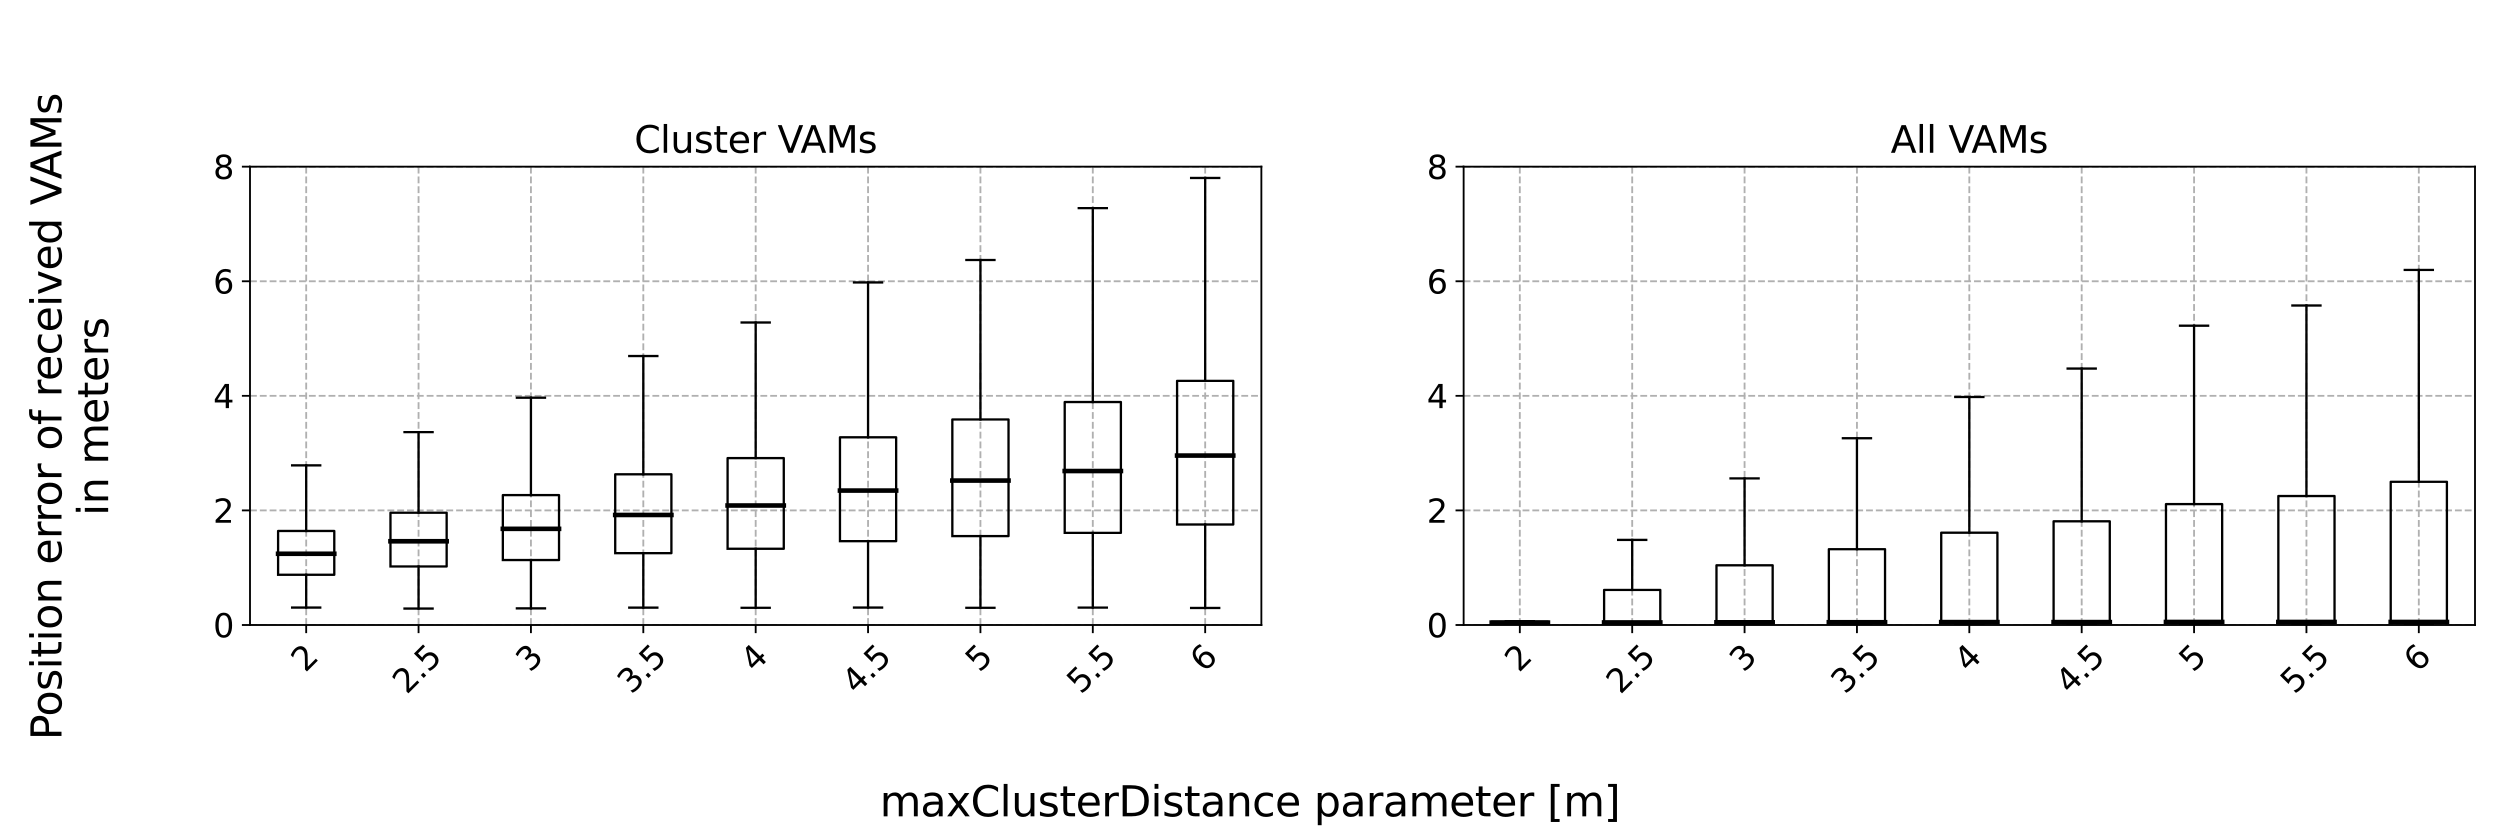 <?xml version="1.0" encoding="utf-8" standalone="no"?>
<!DOCTYPE svg PUBLIC "-//W3C//DTD SVG 1.1//EN"
  "http://www.w3.org/Graphics/SVG/1.1/DTD/svg11.dtd">
<svg xmlns:xlink="http://www.w3.org/1999/xlink" width="1080pt" height="360pt" viewBox="0 0 1080 360" xmlns="http://www.w3.org/2000/svg" version="1.1">
 <defs>
  <style type="text/css">*{stroke-linejoin: round; stroke-linecap: butt}</style>
 </defs>
 <g id="figure_1">
  <g id="patch_1">
   <path d="M 0 360 
L 1080 360 
L 1080 0 
L 0 0 
z
" style="fill: #ffffff"/>
  </g>
  <g id="axes_1">
   <g id="patch_2">
    <path d="M 108 270 
L 544.909 270 
L 544.909 72 
L 108 72 
z
" style="fill: #ffffff"/>
   </g>
   <g id="matplotlib.axis_1">
    <g id="xtick_1">
     <g id="line2d_1">
      <path d="M 132.273 270 
L 132.273 72 
" clip-path="url(#pda956890fa)" style="fill: none; stroke-dasharray: 2.96,1.28; stroke-dashoffset: 0; stroke: #b0b0b0; stroke-width: 0.8"/>
     </g>
     <g id="line2d_2">
      <defs>
       <path id="m534c9f002a" d="M 0 0 
L 0 3.5 
" style="stroke: #000000; stroke-width: 0.8"/>
      </defs>
      <g>
       <use xlink:href="#m534c9f002a" x="132.273" y="270" style="stroke: #000000; stroke-width: 0.8"/>
      </g>
     </g>
     <g id="text_1">
      <!-- 2 -->
      <g transform="translate(131.855 290.821) rotate(-45) scale(0.14 -0.14)">
       <defs>
        <path id="DejaVuSans-32" d="M 1228 531 
L 3431 531 
L 3431 0 
L 469 0 
L 469 531 
Q 828 903 1448 1529 
Q 2069 2156 2228 2338 
Q 2531 2678 2651 2914 
Q 2772 3150 2772 3378 
Q 2772 3750 2511 3984 
Q 2250 4219 1831 4219 
Q 1534 4219 1204 4116 
Q 875 4013 500 3803 
L 500 4441 
Q 881 4594 1212 4672 
Q 1544 4750 1819 4750 
Q 2544 4750 2975 4387 
Q 3406 4025 3406 3419 
Q 3406 3131 3298 2873 
Q 3191 2616 2906 2266 
Q 2828 2175 2409 1742 
Q 1991 1309 1228 531 
z
" transform="scale(0.016)"/>
       </defs>
       <use xlink:href="#DejaVuSans-32"/>
      </g>
     </g>
    </g>
    <g id="xtick_2">
     <g id="line2d_3">
      <path d="M 180.818 270 
L 180.818 72 
" clip-path="url(#pda956890fa)" style="fill: none; stroke-dasharray: 2.96,1.28; stroke-dashoffset: 0; stroke: #b0b0b0; stroke-width: 0.8"/>
     </g>
     <g id="line2d_4">
      <g>
       <use xlink:href="#m534c9f002a" x="180.818" y="270" style="stroke: #000000; stroke-width: 0.8"/>
      </g>
     </g>
     <g id="text_2">
      <!-- 2.5 -->
      <g transform="translate(175.678 300.265) rotate(-45) scale(0.14 -0.14)">
       <defs>
        <path id="DejaVuSans-2e" d="M 684 794 
L 1344 794 
L 1344 0 
L 684 0 
L 684 794 
z
" transform="scale(0.016)"/>
        <path id="DejaVuSans-35" d="M 691 4666 
L 3169 4666 
L 3169 4134 
L 1269 4134 
L 1269 2991 
Q 1406 3038 1543 3061 
Q 1681 3084 1819 3084 
Q 2600 3084 3056 2656 
Q 3513 2228 3513 1497 
Q 3513 744 3044 326 
Q 2575 -91 1722 -91 
Q 1428 -91 1123 -41 
Q 819 9 494 109 
L 494 744 
Q 775 591 1075 516 
Q 1375 441 1709 441 
Q 2250 441 2565 725 
Q 2881 1009 2881 1497 
Q 2881 1984 2565 2268 
Q 2250 2553 1709 2553 
Q 1456 2553 1204 2497 
Q 953 2441 691 2322 
L 691 4666 
z
" transform="scale(0.016)"/>
       </defs>
       <use xlink:href="#DejaVuSans-32"/>
       <use xlink:href="#DejaVuSans-2e" x="63.623"/>
       <use xlink:href="#DejaVuSans-35" x="95.41"/>
      </g>
     </g>
    </g>
    <g id="xtick_3">
     <g id="line2d_5">
      <path d="M 229.364 270 
L 229.364 72 
" clip-path="url(#pda956890fa)" style="fill: none; stroke-dasharray: 2.96,1.28; stroke-dashoffset: 0; stroke: #b0b0b0; stroke-width: 0.8"/>
     </g>
     <g id="line2d_6">
      <g>
       <use xlink:href="#m534c9f002a" x="229.364" y="270" style="stroke: #000000; stroke-width: 0.8"/>
      </g>
     </g>
     <g id="text_3">
      <!-- 3 -->
      <g transform="translate(228.946 290.821) rotate(-45) scale(0.14 -0.14)">
       <defs>
        <path id="DejaVuSans-33" d="M 2597 2516 
Q 3050 2419 3304 2112 
Q 3559 1806 3559 1356 
Q 3559 666 3084 287 
Q 2609 -91 1734 -91 
Q 1441 -91 1130 -33 
Q 819 25 488 141 
L 488 750 
Q 750 597 1062 519 
Q 1375 441 1716 441 
Q 2309 441 2620 675 
Q 2931 909 2931 1356 
Q 2931 1769 2642 2001 
Q 2353 2234 1838 2234 
L 1294 2234 
L 1294 2753 
L 1863 2753 
Q 2328 2753 2575 2939 
Q 2822 3125 2822 3475 
Q 2822 3834 2567 4026 
Q 2313 4219 1838 4219 
Q 1578 4219 1281 4162 
Q 984 4106 628 3988 
L 628 4550 
Q 988 4650 1302 4700 
Q 1616 4750 1894 4750 
Q 2613 4750 3031 4423 
Q 3450 4097 3450 3541 
Q 3450 3153 3228 2886 
Q 3006 2619 2597 2516 
z
" transform="scale(0.016)"/>
       </defs>
       <use xlink:href="#DejaVuSans-33"/>
      </g>
     </g>
    </g>
    <g id="xtick_4">
     <g id="line2d_7">
      <path d="M 277.909 270 
L 277.909 72 
" clip-path="url(#pda956890fa)" style="fill: none; stroke-dasharray: 2.96,1.28; stroke-dashoffset: 0; stroke: #b0b0b0; stroke-width: 0.8"/>
     </g>
     <g id="line2d_8">
      <g>
       <use xlink:href="#m534c9f002a" x="277.909" y="270" style="stroke: #000000; stroke-width: 0.8"/>
      </g>
     </g>
     <g id="text_4">
      <!-- 3.5 -->
      <g transform="translate(272.769 300.265) rotate(-45) scale(0.14 -0.14)">
       <use xlink:href="#DejaVuSans-33"/>
       <use xlink:href="#DejaVuSans-2e" x="63.623"/>
       <use xlink:href="#DejaVuSans-35" x="95.41"/>
      </g>
     </g>
    </g>
    <g id="xtick_5">
     <g id="line2d_9">
      <path d="M 326.455 270 
L 326.455 72 
" clip-path="url(#pda956890fa)" style="fill: none; stroke-dasharray: 2.96,1.28; stroke-dashoffset: 0; stroke: #b0b0b0; stroke-width: 0.8"/>
     </g>
     <g id="line2d_10">
      <g>
       <use xlink:href="#m534c9f002a" x="326.455" y="270" style="stroke: #000000; stroke-width: 0.8"/>
      </g>
     </g>
     <g id="text_5">
      <!-- 4 -->
      <g transform="translate(326.037 290.821) rotate(-45) scale(0.14 -0.14)">
       <defs>
        <path id="DejaVuSans-34" d="M 2419 4116 
L 825 1625 
L 2419 1625 
L 2419 4116 
z
M 2253 4666 
L 3047 4666 
L 3047 1625 
L 3713 1625 
L 3713 1100 
L 3047 1100 
L 3047 0 
L 2419 0 
L 2419 1100 
L 313 1100 
L 313 1709 
L 2253 4666 
z
" transform="scale(0.016)"/>
       </defs>
       <use xlink:href="#DejaVuSans-34"/>
      </g>
     </g>
    </g>
    <g id="xtick_6">
     <g id="line2d_11">
      <path d="M 375 270 
L 375 72 
" clip-path="url(#pda956890fa)" style="fill: none; stroke-dasharray: 2.96,1.28; stroke-dashoffset: 0; stroke: #b0b0b0; stroke-width: 0.8"/>
     </g>
     <g id="line2d_12">
      <g>
       <use xlink:href="#m534c9f002a" x="375" y="270" style="stroke: #000000; stroke-width: 0.8"/>
      </g>
     </g>
     <g id="text_6">
      <!-- 4.5 -->
      <g transform="translate(369.86 300.265) rotate(-45) scale(0.14 -0.14)">
       <use xlink:href="#DejaVuSans-34"/>
       <use xlink:href="#DejaVuSans-2e" x="63.623"/>
       <use xlink:href="#DejaVuSans-35" x="95.41"/>
      </g>
     </g>
    </g>
    <g id="xtick_7">
     <g id="line2d_13">
      <path d="M 423.545 270 
L 423.545 72 
" clip-path="url(#pda956890fa)" style="fill: none; stroke-dasharray: 2.96,1.28; stroke-dashoffset: 0; stroke: #b0b0b0; stroke-width: 0.8"/>
     </g>
     <g id="line2d_14">
      <g>
       <use xlink:href="#m534c9f002a" x="423.545" y="270" style="stroke: #000000; stroke-width: 0.8"/>
      </g>
     </g>
     <g id="text_7">
      <!-- 5 -->
      <g transform="translate(423.128 290.821) rotate(-45) scale(0.14 -0.14)">
       <use xlink:href="#DejaVuSans-35"/>
      </g>
     </g>
    </g>
    <g id="xtick_8">
     <g id="line2d_15">
      <path d="M 472.091 270 
L 472.091 72 
" clip-path="url(#pda956890fa)" style="fill: none; stroke-dasharray: 2.96,1.28; stroke-dashoffset: 0; stroke: #b0b0b0; stroke-width: 0.8"/>
     </g>
     <g id="line2d_16">
      <g>
       <use xlink:href="#m534c9f002a" x="472.091" y="270" style="stroke: #000000; stroke-width: 0.8"/>
      </g>
     </g>
     <g id="text_8">
      <!-- 5.5 -->
      <g transform="translate(466.951 300.265) rotate(-45) scale(0.14 -0.14)">
       <use xlink:href="#DejaVuSans-35"/>
       <use xlink:href="#DejaVuSans-2e" x="63.623"/>
       <use xlink:href="#DejaVuSans-35" x="95.41"/>
      </g>
     </g>
    </g>
    <g id="xtick_9">
     <g id="line2d_17">
      <path d="M 520.636 270 
L 520.636 72 
" clip-path="url(#pda956890fa)" style="fill: none; stroke-dasharray: 2.96,1.28; stroke-dashoffset: 0; stroke: #b0b0b0; stroke-width: 0.8"/>
     </g>
     <g id="line2d_18">
      <g>
       <use xlink:href="#m534c9f002a" x="520.636" y="270" style="stroke: #000000; stroke-width: 0.8"/>
      </g>
     </g>
     <g id="text_9">
      <!-- 6 -->
      <g transform="translate(520.219 290.821) rotate(-45) scale(0.14 -0.14)">
       <defs>
        <path id="DejaVuSans-36" d="M 2113 2584 
Q 1688 2584 1439 2293 
Q 1191 2003 1191 1497 
Q 1191 994 1439 701 
Q 1688 409 2113 409 
Q 2538 409 2786 701 
Q 3034 994 3034 1497 
Q 3034 2003 2786 2293 
Q 2538 2584 2113 2584 
z
M 3366 4563 
L 3366 3988 
Q 3128 4100 2886 4159 
Q 2644 4219 2406 4219 
Q 1781 4219 1451 3797 
Q 1122 3375 1075 2522 
Q 1259 2794 1537 2939 
Q 1816 3084 2150 3084 
Q 2853 3084 3261 2657 
Q 3669 2231 3669 1497 
Q 3669 778 3244 343 
Q 2819 -91 2113 -91 
Q 1303 -91 875 529 
Q 447 1150 447 2328 
Q 447 3434 972 4092 
Q 1497 4750 2381 4750 
Q 2619 4750 2861 4703 
Q 3103 4656 3366 4563 
z
" transform="scale(0.016)"/>
       </defs>
       <use xlink:href="#DejaVuSans-36"/>
      </g>
     </g>
    </g>
   </g>
   <g id="matplotlib.axis_2">
    <g id="ytick_1">
     <g id="line2d_19">
      <path d="M 108 270 
L 544.909 270 
" clip-path="url(#pda956890fa)" style="fill: none; stroke-dasharray: 2.96,1.28; stroke-dashoffset: 0; stroke: #b0b0b0; stroke-width: 0.8"/>
     </g>
     <g id="line2d_20">
      <defs>
       <path id="m65b6eadba6" d="M 0 0 
L -3.5 0 
" style="stroke: #000000; stroke-width: 0.8"/>
      </defs>
      <g>
       <use xlink:href="#m65b6eadba6" x="108" y="270" style="stroke: #000000; stroke-width: 0.8"/>
      </g>
     </g>
     <g id="text_10">
      <!-- 0 -->
      <g transform="translate(92.093 275.319) scale(0.14 -0.14)">
       <defs>
        <path id="DejaVuSans-30" d="M 2034 4250 
Q 1547 4250 1301 3770 
Q 1056 3291 1056 2328 
Q 1056 1369 1301 889 
Q 1547 409 2034 409 
Q 2525 409 2770 889 
Q 3016 1369 3016 2328 
Q 3016 3291 2770 3770 
Q 2525 4250 2034 4250 
z
M 2034 4750 
Q 2819 4750 3233 4129 
Q 3647 3509 3647 2328 
Q 3647 1150 3233 529 
Q 2819 -91 2034 -91 
Q 1250 -91 836 529 
Q 422 1150 422 2328 
Q 422 3509 836 4129 
Q 1250 4750 2034 4750 
z
" transform="scale(0.016)"/>
       </defs>
       <use xlink:href="#DejaVuSans-30"/>
      </g>
     </g>
    </g>
    <g id="ytick_2">
     <g id="line2d_21">
      <path d="M 108 220.5 
L 544.909 220.5 
" clip-path="url(#pda956890fa)" style="fill: none; stroke-dasharray: 2.96,1.28; stroke-dashoffset: 0; stroke: #b0b0b0; stroke-width: 0.8"/>
     </g>
     <g id="line2d_22">
      <g>
       <use xlink:href="#m65b6eadba6" x="108" y="220.5" style="stroke: #000000; stroke-width: 0.8"/>
      </g>
     </g>
     <g id="text_11">
      <!-- 2 -->
      <g transform="translate(92.093 225.819) scale(0.14 -0.14)">
       <use xlink:href="#DejaVuSans-32"/>
      </g>
     </g>
    </g>
    <g id="ytick_3">
     <g id="line2d_23">
      <path d="M 108 171 
L 544.909 171 
" clip-path="url(#pda956890fa)" style="fill: none; stroke-dasharray: 2.96,1.28; stroke-dashoffset: 0; stroke: #b0b0b0; stroke-width: 0.8"/>
     </g>
     <g id="line2d_24">
      <g>
       <use xlink:href="#m65b6eadba6" x="108" y="171" style="stroke: #000000; stroke-width: 0.8"/>
      </g>
     </g>
     <g id="text_12">
      <!-- 4 -->
      <g transform="translate(92.093 176.319) scale(0.14 -0.14)">
       <use xlink:href="#DejaVuSans-34"/>
      </g>
     </g>
    </g>
    <g id="ytick_4">
     <g id="line2d_25">
      <path d="M 108 121.5 
L 544.909 121.5 
" clip-path="url(#pda956890fa)" style="fill: none; stroke-dasharray: 2.96,1.28; stroke-dashoffset: 0; stroke: #b0b0b0; stroke-width: 0.8"/>
     </g>
     <g id="line2d_26">
      <g>
       <use xlink:href="#m65b6eadba6" x="108" y="121.5" style="stroke: #000000; stroke-width: 0.8"/>
      </g>
     </g>
     <g id="text_13">
      <!-- 6 -->
      <g transform="translate(92.093 126.819) scale(0.14 -0.14)">
       <use xlink:href="#DejaVuSans-36"/>
      </g>
     </g>
    </g>
    <g id="ytick_5">
     <g id="line2d_27">
      <path d="M 108 72 
L 544.909 72 
" clip-path="url(#pda956890fa)" style="fill: none; stroke-dasharray: 2.96,1.28; stroke-dashoffset: 0; stroke: #b0b0b0; stroke-width: 0.8"/>
     </g>
     <g id="line2d_28">
      <g>
       <use xlink:href="#m65b6eadba6" x="108" y="72" style="stroke: #000000; stroke-width: 0.8"/>
      </g>
     </g>
     <g id="text_14">
      <!-- 8 -->
      <g transform="translate(92.093 77.319) scale(0.14 -0.14)">
       <defs>
        <path id="DejaVuSans-38" d="M 2034 2216 
Q 1584 2216 1326 1975 
Q 1069 1734 1069 1313 
Q 1069 891 1326 650 
Q 1584 409 2034 409 
Q 2484 409 2743 651 
Q 3003 894 3003 1313 
Q 3003 1734 2745 1975 
Q 2488 2216 2034 2216 
z
M 1403 2484 
Q 997 2584 770 2862 
Q 544 3141 544 3541 
Q 544 4100 942 4425 
Q 1341 4750 2034 4750 
Q 2731 4750 3128 4425 
Q 3525 4100 3525 3541 
Q 3525 3141 3298 2862 
Q 3072 2584 2669 2484 
Q 3125 2378 3379 2068 
Q 3634 1759 3634 1313 
Q 3634 634 3220 271 
Q 2806 -91 2034 -91 
Q 1263 -91 848 271 
Q 434 634 434 1313 
Q 434 1759 690 2068 
Q 947 2378 1403 2484 
z
M 1172 3481 
Q 1172 3119 1398 2916 
Q 1625 2713 2034 2713 
Q 2441 2713 2670 2916 
Q 2900 3119 2900 3481 
Q 2900 3844 2670 4047 
Q 2441 4250 2034 4250 
Q 1625 4250 1398 4047 
Q 1172 3844 1172 3481 
z
" transform="scale(0.016)"/>
       </defs>
       <use xlink:href="#DejaVuSans-38"/>
      </g>
     </g>
    </g>
   </g>
   <g id="line2d_29">
    <path d="M 120.136 248.301 
L 144.409 248.301 
L 144.409 229.385 
L 120.136 229.385 
L 120.136 248.301 
" clip-path="url(#pda956890fa)" style="fill: none; stroke: #000000; stroke-linecap: square"/>
   </g>
   <g id="line2d_30">
    <path d="M 132.273 248.301 
L 132.273 262.472 
" clip-path="url(#pda956890fa)" style="fill: none; stroke: #000000; stroke-linecap: square"/>
   </g>
   <g id="line2d_31">
    <path d="M 132.273 229.385 
L 132.273 201.046 
" clip-path="url(#pda956890fa)" style="fill: none; stroke: #000000; stroke-linecap: square"/>
   </g>
   <g id="line2d_32">
    <path d="M 126.205 262.472 
L 138.341 262.472 
" clip-path="url(#pda956890fa)" style="fill: none; stroke: #000000; stroke-linecap: square"/>
   </g>
   <g id="line2d_33">
    <path d="M 126.205 201.046 
L 138.341 201.046 
" clip-path="url(#pda956890fa)" style="fill: none; stroke: #000000; stroke-linecap: square"/>
   </g>
   <g id="line2d_34">
    <path d="M 168.682 244.715 
L 192.955 244.715 
L 192.955 221.5 
L 168.682 221.5 
L 168.682 244.715 
" clip-path="url(#pda956890fa)" style="fill: none; stroke: #000000; stroke-linecap: square"/>
   </g>
   <g id="line2d_35">
    <path d="M 180.818 244.715 
L 180.818 262.902 
" clip-path="url(#pda956890fa)" style="fill: none; stroke: #000000; stroke-linecap: square"/>
   </g>
   <g id="line2d_36">
    <path d="M 180.818 221.5 
L 180.818 186.685 
" clip-path="url(#pda956890fa)" style="fill: none; stroke: #000000; stroke-linecap: square"/>
   </g>
   <g id="line2d_37">
    <path d="M 174.75 262.902 
L 186.886 262.902 
" clip-path="url(#pda956890fa)" style="fill: none; stroke: #000000; stroke-linecap: square"/>
   </g>
   <g id="line2d_38">
    <path d="M 174.75 186.685 
L 186.886 186.685 
" clip-path="url(#pda956890fa)" style="fill: none; stroke: #000000; stroke-linecap: square"/>
   </g>
   <g id="line2d_39">
    <path d="M 217.227 241.943 
L 241.5 241.943 
L 241.5 213.889 
L 217.227 213.889 
L 217.227 241.943 
" clip-path="url(#pda956890fa)" style="fill: none; stroke: #000000; stroke-linecap: square"/>
   </g>
   <g id="line2d_40">
    <path d="M 229.364 241.943 
L 229.364 262.819 
" clip-path="url(#pda956890fa)" style="fill: none; stroke: #000000; stroke-linecap: square"/>
   </g>
   <g id="line2d_41">
    <path d="M 229.364 213.889 
L 229.364 171.811 
" clip-path="url(#pda956890fa)" style="fill: none; stroke: #000000; stroke-linecap: square"/>
   </g>
   <g id="line2d_42">
    <path d="M 223.295 262.819 
L 235.432 262.819 
" clip-path="url(#pda956890fa)" style="fill: none; stroke: #000000; stroke-linecap: square"/>
   </g>
   <g id="line2d_43">
    <path d="M 223.295 171.811 
L 235.432 171.811 
" clip-path="url(#pda956890fa)" style="fill: none; stroke: #000000; stroke-linecap: square"/>
   </g>
   <g id="line2d_44">
    <path d="M 265.773 238.966 
L 290.045 238.966 
L 290.045 204.896 
L 265.773 204.896 
L 265.773 238.966 
" clip-path="url(#pda956890fa)" style="fill: none; stroke: #000000; stroke-linecap: square"/>
   </g>
   <g id="line2d_45">
    <path d="M 277.909 238.966 
L 277.909 262.49 
" clip-path="url(#pda956890fa)" style="fill: none; stroke: #000000; stroke-linecap: square"/>
   </g>
   <g id="line2d_46">
    <path d="M 277.909 204.896 
L 277.909 153.804 
" clip-path="url(#pda956890fa)" style="fill: none; stroke: #000000; stroke-linecap: square"/>
   </g>
   <g id="line2d_47">
    <path d="M 271.841 262.49 
L 283.977 262.49 
" clip-path="url(#pda956890fa)" style="fill: none; stroke: #000000; stroke-linecap: square"/>
   </g>
   <g id="line2d_48">
    <path d="M 271.841 153.804 
L 283.977 153.804 
" clip-path="url(#pda956890fa)" style="fill: none; stroke: #000000; stroke-linecap: square"/>
   </g>
   <g id="line2d_49">
    <path d="M 314.318 237.074 
L 338.591 237.074 
L 338.591 197.902 
L 314.318 197.902 
L 314.318 237.074 
" clip-path="url(#pda956890fa)" style="fill: none; stroke: #000000; stroke-linecap: square"/>
   </g>
   <g id="line2d_50">
    <path d="M 326.455 237.074 
L 326.455 262.57 
" clip-path="url(#pda956890fa)" style="fill: none; stroke: #000000; stroke-linecap: square"/>
   </g>
   <g id="line2d_51">
    <path d="M 326.455 197.902 
L 326.455 139.323 
" clip-path="url(#pda956890fa)" style="fill: none; stroke: #000000; stroke-linecap: square"/>
   </g>
   <g id="line2d_52">
    <path d="M 320.386 262.57 
L 332.523 262.57 
" clip-path="url(#pda956890fa)" style="fill: none; stroke: #000000; stroke-linecap: square"/>
   </g>
   <g id="line2d_53">
    <path d="M 320.386 139.323 
L 332.523 139.323 
" clip-path="url(#pda956890fa)" style="fill: none; stroke: #000000; stroke-linecap: square"/>
   </g>
   <g id="line2d_54">
    <path d="M 362.864 233.784 
L 387.136 233.784 
L 387.136 188.919 
L 362.864 188.919 
L 362.864 233.784 
" clip-path="url(#pda956890fa)" style="fill: none; stroke: #000000; stroke-linecap: square"/>
   </g>
   <g id="line2d_55">
    <path d="M 375 233.784 
L 375 262.472 
" clip-path="url(#pda956890fa)" style="fill: none; stroke: #000000; stroke-linecap: square"/>
   </g>
   <g id="line2d_56">
    <path d="M 375 188.919 
L 375 122.012 
" clip-path="url(#pda956890fa)" style="fill: none; stroke: #000000; stroke-linecap: square"/>
   </g>
   <g id="line2d_57">
    <path d="M 368.932 262.472 
L 381.068 262.472 
" clip-path="url(#pda956890fa)" style="fill: none; stroke: #000000; stroke-linecap: square"/>
   </g>
   <g id="line2d_58">
    <path d="M 368.932 122.012 
L 381.068 122.012 
" clip-path="url(#pda956890fa)" style="fill: none; stroke: #000000; stroke-linecap: square"/>
   </g>
   <g id="line2d_59">
    <path d="M 411.409 231.587 
L 435.682 231.587 
L 435.682 181.211 
L 411.409 181.211 
L 411.409 231.587 
" clip-path="url(#pda956890fa)" style="fill: none; stroke: #000000; stroke-linecap: square"/>
   </g>
   <g id="line2d_60">
    <path d="M 423.545 231.587 
L 423.545 262.57 
" clip-path="url(#pda956890fa)" style="fill: none; stroke: #000000; stroke-linecap: square"/>
   </g>
   <g id="line2d_61">
    <path d="M 423.545 181.211 
L 423.545 112.324 
" clip-path="url(#pda956890fa)" style="fill: none; stroke: #000000; stroke-linecap: square"/>
   </g>
   <g id="line2d_62">
    <path d="M 417.477 262.57 
L 429.614 262.57 
" clip-path="url(#pda956890fa)" style="fill: none; stroke: #000000; stroke-linecap: square"/>
   </g>
   <g id="line2d_63">
    <path d="M 417.477 112.324 
L 429.614 112.324 
" clip-path="url(#pda956890fa)" style="fill: none; stroke: #000000; stroke-linecap: square"/>
   </g>
   <g id="line2d_64">
    <path d="M 459.955 230.197 
L 484.227 230.197 
L 484.227 173.68 
L 459.955 173.68 
L 459.955 230.197 
" clip-path="url(#pda956890fa)" style="fill: none; stroke: #000000; stroke-linecap: square"/>
   </g>
   <g id="line2d_65">
    <path d="M 472.091 230.197 
L 472.091 262.484 
" clip-path="url(#pda956890fa)" style="fill: none; stroke: #000000; stroke-linecap: square"/>
   </g>
   <g id="line2d_66">
    <path d="M 472.091 173.68 
L 472.091 89.91 
" clip-path="url(#pda956890fa)" style="fill: none; stroke: #000000; stroke-linecap: square"/>
   </g>
   <g id="line2d_67">
    <path d="M 466.023 262.484 
L 478.159 262.484 
" clip-path="url(#pda956890fa)" style="fill: none; stroke: #000000; stroke-linecap: square"/>
   </g>
   <g id="line2d_68">
    <path d="M 466.023 89.91 
L 478.159 89.91 
" clip-path="url(#pda956890fa)" style="fill: none; stroke: #000000; stroke-linecap: square"/>
   </g>
   <g id="line2d_69">
    <path d="M 508.5 226.583 
L 532.773 226.583 
L 532.773 164.532 
L 508.5 164.532 
L 508.5 226.583 
" clip-path="url(#pda956890fa)" style="fill: none; stroke: #000000; stroke-linecap: square"/>
   </g>
   <g id="line2d_70">
    <path d="M 520.636 226.583 
L 520.636 262.638 
" clip-path="url(#pda956890fa)" style="fill: none; stroke: #000000; stroke-linecap: square"/>
   </g>
   <g id="line2d_71">
    <path d="M 520.636 164.532 
L 520.636 76.888 
" clip-path="url(#pda956890fa)" style="fill: none; stroke: #000000; stroke-linecap: square"/>
   </g>
   <g id="line2d_72">
    <path d="M 514.568 262.638 
L 526.705 262.638 
" clip-path="url(#pda956890fa)" style="fill: none; stroke: #000000; stroke-linecap: square"/>
   </g>
   <g id="line2d_73">
    <path d="M 514.568 76.888 
L 526.705 76.888 
" clip-path="url(#pda956890fa)" style="fill: none; stroke: #000000; stroke-linecap: square"/>
   </g>
   <g id="line2d_74">
    <path d="M 120.136 239.222 
L 144.409 239.222 
" clip-path="url(#pda956890fa)" style="fill: none; stroke: #000000; stroke-width: 2; stroke-linecap: square"/>
   </g>
   <g id="line2d_75">
    <path d="M 168.682 233.831 
L 192.955 233.831 
" clip-path="url(#pda956890fa)" style="fill: none; stroke: #000000; stroke-width: 2; stroke-linecap: square"/>
   </g>
   <g id="line2d_76">
    <path d="M 217.227 228.453 
L 241.5 228.453 
" clip-path="url(#pda956890fa)" style="fill: none; stroke: #000000; stroke-width: 2; stroke-linecap: square"/>
   </g>
   <g id="line2d_77">
    <path d="M 265.773 222.469 
L 290.045 222.469 
" clip-path="url(#pda956890fa)" style="fill: none; stroke: #000000; stroke-width: 2; stroke-linecap: square"/>
   </g>
   <g id="line2d_78">
    <path d="M 314.318 218.371 
L 338.591 218.371 
" clip-path="url(#pda956890fa)" style="fill: none; stroke: #000000; stroke-width: 2; stroke-linecap: square"/>
   </g>
   <g id="line2d_79">
    <path d="M 362.864 211.923 
L 387.136 211.923 
" clip-path="url(#pda956890fa)" style="fill: none; stroke: #000000; stroke-width: 2; stroke-linecap: square"/>
   </g>
   <g id="line2d_80">
    <path d="M 411.409 207.604 
L 435.682 207.604 
" clip-path="url(#pda956890fa)" style="fill: none; stroke: #000000; stroke-width: 2; stroke-linecap: square"/>
   </g>
   <g id="line2d_81">
    <path d="M 459.955 203.493 
L 484.227 203.493 
" clip-path="url(#pda956890fa)" style="fill: none; stroke: #000000; stroke-width: 2; stroke-linecap: square"/>
   </g>
   <g id="line2d_82">
    <path d="M 508.5 196.804 
L 532.773 196.804 
" clip-path="url(#pda956890fa)" style="fill: none; stroke: #000000; stroke-width: 2; stroke-linecap: square"/>
   </g>
   <g id="patch_3">
    <path d="M 108 270 
L 108 72 
" style="fill: none; stroke: #000000; stroke-width: 0.8; stroke-linejoin: miter; stroke-linecap: square"/>
   </g>
   <g id="patch_4">
    <path d="M 544.909 270 
L 544.909 72 
" style="fill: none; stroke: #000000; stroke-width: 0.8; stroke-linejoin: miter; stroke-linecap: square"/>
   </g>
   <g id="patch_5">
    <path d="M 108 270 
L 544.909 270 
" style="fill: none; stroke: #000000; stroke-width: 0.8; stroke-linejoin: miter; stroke-linecap: square"/>
   </g>
   <g id="patch_6">
    <path d="M 108 72 
L 544.909 72 
" style="fill: none; stroke: #000000; stroke-width: 0.8; stroke-linejoin: miter; stroke-linecap: square"/>
   </g>
   <g id="text_15">
    <!-- Cluster VAMs -->
    <g transform="translate(274.013 66) scale(0.16 -0.16)">
     <defs>
      <path id="DejaVuSans-43" d="M 4122 4306 
L 4122 3641 
Q 3803 3938 3442 4084 
Q 3081 4231 2675 4231 
Q 1875 4231 1450 3742 
Q 1025 3253 1025 2328 
Q 1025 1406 1450 917 
Q 1875 428 2675 428 
Q 3081 428 3442 575 
Q 3803 722 4122 1019 
L 4122 359 
Q 3791 134 3420 21 
Q 3050 -91 2638 -91 
Q 1578 -91 968 557 
Q 359 1206 359 2328 
Q 359 3453 968 4101 
Q 1578 4750 2638 4750 
Q 3056 4750 3426 4639 
Q 3797 4528 4122 4306 
z
" transform="scale(0.016)"/>
      <path id="DejaVuSans-6c" d="M 603 4863 
L 1178 4863 
L 1178 0 
L 603 0 
L 603 4863 
z
" transform="scale(0.016)"/>
      <path id="DejaVuSans-75" d="M 544 1381 
L 544 3500 
L 1119 3500 
L 1119 1403 
Q 1119 906 1312 657 
Q 1506 409 1894 409 
Q 2359 409 2629 706 
Q 2900 1003 2900 1516 
L 2900 3500 
L 3475 3500 
L 3475 0 
L 2900 0 
L 2900 538 
Q 2691 219 2414 64 
Q 2138 -91 1772 -91 
Q 1169 -91 856 284 
Q 544 659 544 1381 
z
M 1991 3584 
L 1991 3584 
z
" transform="scale(0.016)"/>
      <path id="DejaVuSans-73" d="M 2834 3397 
L 2834 2853 
Q 2591 2978 2328 3040 
Q 2066 3103 1784 3103 
Q 1356 3103 1142 2972 
Q 928 2841 928 2578 
Q 928 2378 1081 2264 
Q 1234 2150 1697 2047 
L 1894 2003 
Q 2506 1872 2764 1633 
Q 3022 1394 3022 966 
Q 3022 478 2636 193 
Q 2250 -91 1575 -91 
Q 1294 -91 989 -36 
Q 684 19 347 128 
L 347 722 
Q 666 556 975 473 
Q 1284 391 1588 391 
Q 1994 391 2212 530 
Q 2431 669 2431 922 
Q 2431 1156 2273 1281 
Q 2116 1406 1581 1522 
L 1381 1569 
Q 847 1681 609 1914 
Q 372 2147 372 2553 
Q 372 3047 722 3315 
Q 1072 3584 1716 3584 
Q 2034 3584 2315 3537 
Q 2597 3491 2834 3397 
z
" transform="scale(0.016)"/>
      <path id="DejaVuSans-74" d="M 1172 4494 
L 1172 3500 
L 2356 3500 
L 2356 3053 
L 1172 3053 
L 1172 1153 
Q 1172 725 1289 603 
Q 1406 481 1766 481 
L 2356 481 
L 2356 0 
L 1766 0 
Q 1100 0 847 248 
Q 594 497 594 1153 
L 594 3053 
L 172 3053 
L 172 3500 
L 594 3500 
L 594 4494 
L 1172 4494 
z
" transform="scale(0.016)"/>
      <path id="DejaVuSans-65" d="M 3597 1894 
L 3597 1613 
L 953 1613 
Q 991 1019 1311 708 
Q 1631 397 2203 397 
Q 2534 397 2845 478 
Q 3156 559 3463 722 
L 3463 178 
Q 3153 47 2828 -22 
Q 2503 -91 2169 -91 
Q 1331 -91 842 396 
Q 353 884 353 1716 
Q 353 2575 817 3079 
Q 1281 3584 2069 3584 
Q 2775 3584 3186 3129 
Q 3597 2675 3597 1894 
z
M 3022 2063 
Q 3016 2534 2758 2815 
Q 2500 3097 2075 3097 
Q 1594 3097 1305 2825 
Q 1016 2553 972 2059 
L 3022 2063 
z
" transform="scale(0.016)"/>
      <path id="DejaVuSans-72" d="M 2631 2963 
Q 2534 3019 2420 3045 
Q 2306 3072 2169 3072 
Q 1681 3072 1420 2755 
Q 1159 2438 1159 1844 
L 1159 0 
L 581 0 
L 581 3500 
L 1159 3500 
L 1159 2956 
Q 1341 3275 1631 3429 
Q 1922 3584 2338 3584 
Q 2397 3584 2469 3576 
Q 2541 3569 2628 3553 
L 2631 2963 
z
" transform="scale(0.016)"/>
      <path id="DejaVuSans-20" transform="scale(0.016)"/>
      <path id="DejaVuSans-56" d="M 1831 0 
L 50 4666 
L 709 4666 
L 2188 738 
L 3669 4666 
L 4325 4666 
L 2547 0 
L 1831 0 
z
" transform="scale(0.016)"/>
      <path id="DejaVuSans-41" d="M 2188 4044 
L 1331 1722 
L 3047 1722 
L 2188 4044 
z
M 1831 4666 
L 2547 4666 
L 4325 0 
L 3669 0 
L 3244 1197 
L 1141 1197 
L 716 0 
L 50 0 
L 1831 4666 
z
" transform="scale(0.016)"/>
      <path id="DejaVuSans-4d" d="M 628 4666 
L 1569 4666 
L 2759 1491 
L 3956 4666 
L 4897 4666 
L 4897 0 
L 4281 0 
L 4281 4097 
L 3078 897 
L 2444 897 
L 1241 4097 
L 1241 0 
L 628 0 
L 628 4666 
z
" transform="scale(0.016)"/>
     </defs>
     <use xlink:href="#DejaVuSans-43"/>
     <use xlink:href="#DejaVuSans-6c" x="69.824"/>
     <use xlink:href="#DejaVuSans-75" x="97.607"/>
     <use xlink:href="#DejaVuSans-73" x="160.986"/>
     <use xlink:href="#DejaVuSans-74" x="213.086"/>
     <use xlink:href="#DejaVuSans-65" x="252.295"/>
     <use xlink:href="#DejaVuSans-72" x="313.818"/>
     <use xlink:href="#DejaVuSans-20" x="354.932"/>
     <use xlink:href="#DejaVuSans-56" x="386.719"/>
     <use xlink:href="#DejaVuSans-41" x="448.752"/>
     <use xlink:href="#DejaVuSans-4d" x="517.16"/>
     <use xlink:href="#DejaVuSans-73" x="603.439"/>
    </g>
   </g>
  </g>
  <g id="axes_2">
   <g id="patch_7">
    <path d="M 632.291 270 
L 1069.2 270 
L 1069.2 72 
L 632.291 72 
z
" style="fill: #ffffff"/>
   </g>
   <g id="matplotlib.axis_3">
    <g id="xtick_10">
     <g id="line2d_83">
      <path d="M 656.564 270 
L 656.564 72 
" clip-path="url(#pdd92e02902)" style="fill: none; stroke-dasharray: 2.96,1.28; stroke-dashoffset: 0; stroke: #b0b0b0; stroke-width: 0.8"/>
     </g>
     <g id="line2d_84">
      <g>
       <use xlink:href="#m534c9f002a" x="656.564" y="270" style="stroke: #000000; stroke-width: 0.8"/>
      </g>
     </g>
     <g id="text_16">
      <!-- 2 -->
      <g transform="translate(656.146 290.821) rotate(-45) scale(0.14 -0.14)">
       <use xlink:href="#DejaVuSans-32"/>
      </g>
     </g>
    </g>
    <g id="xtick_11">
     <g id="line2d_85">
      <path d="M 705.109 270 
L 705.109 72 
" clip-path="url(#pdd92e02902)" style="fill: none; stroke-dasharray: 2.96,1.28; stroke-dashoffset: 0; stroke: #b0b0b0; stroke-width: 0.8"/>
     </g>
     <g id="line2d_86">
      <g>
       <use xlink:href="#m534c9f002a" x="705.109" y="270" style="stroke: #000000; stroke-width: 0.8"/>
      </g>
     </g>
     <g id="text_17">
      <!-- 2.5 -->
      <g transform="translate(699.969 300.265) rotate(-45) scale(0.14 -0.14)">
       <use xlink:href="#DejaVuSans-32"/>
       <use xlink:href="#DejaVuSans-2e" x="63.623"/>
       <use xlink:href="#DejaVuSans-35" x="95.41"/>
      </g>
     </g>
    </g>
    <g id="xtick_12">
     <g id="line2d_87">
      <path d="M 753.655 270 
L 753.655 72 
" clip-path="url(#pdd92e02902)" style="fill: none; stroke-dasharray: 2.96,1.28; stroke-dashoffset: 0; stroke: #b0b0b0; stroke-width: 0.8"/>
     </g>
     <g id="line2d_88">
      <g>
       <use xlink:href="#m534c9f002a" x="753.655" y="270" style="stroke: #000000; stroke-width: 0.8"/>
      </g>
     </g>
     <g id="text_18">
      <!-- 3 -->
      <g transform="translate(753.237 290.821) rotate(-45) scale(0.14 -0.14)">
       <use xlink:href="#DejaVuSans-33"/>
      </g>
     </g>
    </g>
    <g id="xtick_13">
     <g id="line2d_89">
      <path d="M 802.2 270 
L 802.2 72 
" clip-path="url(#pdd92e02902)" style="fill: none; stroke-dasharray: 2.96,1.28; stroke-dashoffset: 0; stroke: #b0b0b0; stroke-width: 0.8"/>
     </g>
     <g id="line2d_90">
      <g>
       <use xlink:href="#m534c9f002a" x="802.2" y="270" style="stroke: #000000; stroke-width: 0.8"/>
      </g>
     </g>
     <g id="text_19">
      <!-- 3.5 -->
      <g transform="translate(797.06 300.265) rotate(-45) scale(0.14 -0.14)">
       <use xlink:href="#DejaVuSans-33"/>
       <use xlink:href="#DejaVuSans-2e" x="63.623"/>
       <use xlink:href="#DejaVuSans-35" x="95.41"/>
      </g>
     </g>
    </g>
    <g id="xtick_14">
     <g id="line2d_91">
      <path d="M 850.745 270 
L 850.745 72 
" clip-path="url(#pdd92e02902)" style="fill: none; stroke-dasharray: 2.96,1.28; stroke-dashoffset: 0; stroke: #b0b0b0; stroke-width: 0.8"/>
     </g>
     <g id="line2d_92">
      <g>
       <use xlink:href="#m534c9f002a" x="850.745" y="270" style="stroke: #000000; stroke-width: 0.8"/>
      </g>
     </g>
     <g id="text_20">
      <!-- 4 -->
      <g transform="translate(850.328 290.821) rotate(-45) scale(0.14 -0.14)">
       <use xlink:href="#DejaVuSans-34"/>
      </g>
     </g>
    </g>
    <g id="xtick_15">
     <g id="line2d_93">
      <path d="M 899.291 270 
L 899.291 72 
" clip-path="url(#pdd92e02902)" style="fill: none; stroke-dasharray: 2.96,1.28; stroke-dashoffset: 0; stroke: #b0b0b0; stroke-width: 0.8"/>
     </g>
     <g id="line2d_94">
      <g>
       <use xlink:href="#m534c9f002a" x="899.291" y="270" style="stroke: #000000; stroke-width: 0.8"/>
      </g>
     </g>
     <g id="text_21">
      <!-- 4.5 -->
      <g transform="translate(894.151 300.265) rotate(-45) scale(0.14 -0.14)">
       <use xlink:href="#DejaVuSans-34"/>
       <use xlink:href="#DejaVuSans-2e" x="63.623"/>
       <use xlink:href="#DejaVuSans-35" x="95.41"/>
      </g>
     </g>
    </g>
    <g id="xtick_16">
     <g id="line2d_95">
      <path d="M 947.836 270 
L 947.836 72 
" clip-path="url(#pdd92e02902)" style="fill: none; stroke-dasharray: 2.96,1.28; stroke-dashoffset: 0; stroke: #b0b0b0; stroke-width: 0.8"/>
     </g>
     <g id="line2d_96">
      <g>
       <use xlink:href="#m534c9f002a" x="947.836" y="270" style="stroke: #000000; stroke-width: 0.8"/>
      </g>
     </g>
     <g id="text_22">
      <!-- 5 -->
      <g transform="translate(947.419 290.821) rotate(-45) scale(0.14 -0.14)">
       <use xlink:href="#DejaVuSans-35"/>
      </g>
     </g>
    </g>
    <g id="xtick_17">
     <g id="line2d_97">
      <path d="M 996.382 270 
L 996.382 72 
" clip-path="url(#pdd92e02902)" style="fill: none; stroke-dasharray: 2.96,1.28; stroke-dashoffset: 0; stroke: #b0b0b0; stroke-width: 0.8"/>
     </g>
     <g id="line2d_98">
      <g>
       <use xlink:href="#m534c9f002a" x="996.382" y="270" style="stroke: #000000; stroke-width: 0.8"/>
      </g>
     </g>
     <g id="text_23">
      <!-- 5.5 -->
      <g transform="translate(991.242 300.265) rotate(-45) scale(0.14 -0.14)">
       <use xlink:href="#DejaVuSans-35"/>
       <use xlink:href="#DejaVuSans-2e" x="63.623"/>
       <use xlink:href="#DejaVuSans-35" x="95.41"/>
      </g>
     </g>
    </g>
    <g id="xtick_18">
     <g id="line2d_99">
      <path d="M 1044.927 270 
L 1044.927 72 
" clip-path="url(#pdd92e02902)" style="fill: none; stroke-dasharray: 2.96,1.28; stroke-dashoffset: 0; stroke: #b0b0b0; stroke-width: 0.8"/>
     </g>
     <g id="line2d_100">
      <g>
       <use xlink:href="#m534c9f002a" x="1044.927" y="270" style="stroke: #000000; stroke-width: 0.8"/>
      </g>
     </g>
     <g id="text_24">
      <!-- 6 -->
      <g transform="translate(1044.51 290.821) rotate(-45) scale(0.14 -0.14)">
       <use xlink:href="#DejaVuSans-36"/>
      </g>
     </g>
    </g>
   </g>
   <g id="matplotlib.axis_4">
    <g id="ytick_6">
     <g id="line2d_101">
      <path d="M 632.291 270 
L 1069.2 270 
" clip-path="url(#pdd92e02902)" style="fill: none; stroke-dasharray: 2.96,1.28; stroke-dashoffset: 0; stroke: #b0b0b0; stroke-width: 0.8"/>
     </g>
     <g id="line2d_102">
      <g>
       <use xlink:href="#m65b6eadba6" x="632.291" y="270" style="stroke: #000000; stroke-width: 0.8"/>
      </g>
     </g>
     <g id="text_25">
      <!-- 0 -->
      <g transform="translate(616.383 275.319) scale(0.14 -0.14)">
       <use xlink:href="#DejaVuSans-30"/>
      </g>
     </g>
    </g>
    <g id="ytick_7">
     <g id="line2d_103">
      <path d="M 632.291 220.5 
L 1069.2 220.5 
" clip-path="url(#pdd92e02902)" style="fill: none; stroke-dasharray: 2.96,1.28; stroke-dashoffset: 0; stroke: #b0b0b0; stroke-width: 0.8"/>
     </g>
     <g id="line2d_104">
      <g>
       <use xlink:href="#m65b6eadba6" x="632.291" y="220.5" style="stroke: #000000; stroke-width: 0.8"/>
      </g>
     </g>
     <g id="text_26">
      <!-- 2 -->
      <g transform="translate(616.383 225.819) scale(0.14 -0.14)">
       <use xlink:href="#DejaVuSans-32"/>
      </g>
     </g>
    </g>
    <g id="ytick_8">
     <g id="line2d_105">
      <path d="M 632.291 171 
L 1069.2 171 
" clip-path="url(#pdd92e02902)" style="fill: none; stroke-dasharray: 2.96,1.28; stroke-dashoffset: 0; stroke: #b0b0b0; stroke-width: 0.8"/>
     </g>
     <g id="line2d_106">
      <g>
       <use xlink:href="#m65b6eadba6" x="632.291" y="171" style="stroke: #000000; stroke-width: 0.8"/>
      </g>
     </g>
     <g id="text_27">
      <!-- 4 -->
      <g transform="translate(616.383 176.319) scale(0.14 -0.14)">
       <use xlink:href="#DejaVuSans-34"/>
      </g>
     </g>
    </g>
    <g id="ytick_9">
     <g id="line2d_107">
      <path d="M 632.291 121.5 
L 1069.2 121.5 
" clip-path="url(#pdd92e02902)" style="fill: none; stroke-dasharray: 2.96,1.28; stroke-dashoffset: 0; stroke: #b0b0b0; stroke-width: 0.8"/>
     </g>
     <g id="line2d_108">
      <g>
       <use xlink:href="#m65b6eadba6" x="632.291" y="121.5" style="stroke: #000000; stroke-width: 0.8"/>
      </g>
     </g>
     <g id="text_28">
      <!-- 6 -->
      <g transform="translate(616.383 126.819) scale(0.14 -0.14)">
       <use xlink:href="#DejaVuSans-36"/>
      </g>
     </g>
    </g>
    <g id="ytick_10">
     <g id="line2d_109">
      <path d="M 632.291 72 
L 1069.2 72 
" clip-path="url(#pdd92e02902)" style="fill: none; stroke-dasharray: 2.96,1.28; stroke-dashoffset: 0; stroke: #b0b0b0; stroke-width: 0.8"/>
     </g>
     <g id="line2d_110">
      <g>
       <use xlink:href="#m65b6eadba6" x="632.291" y="72" style="stroke: #000000; stroke-width: 0.8"/>
      </g>
     </g>
     <g id="text_29">
      <!-- 8 -->
      <g transform="translate(616.383 77.319) scale(0.14 -0.14)">
       <use xlink:href="#DejaVuSans-38"/>
      </g>
     </g>
    </g>
   </g>
   <g id="line2d_111">
    <path d="M 644.427 269.287 
L 668.7 269.287 
L 668.7 268.568 
L 644.427 268.568 
L 644.427 269.287 
" clip-path="url(#pdd92e02902)" style="fill: none; stroke: #000000; stroke-linecap: square"/>
   </g>
   <g id="line2d_112">
    <path d="M 656.564 269.287 
L 656.564 269.996 
" clip-path="url(#pdd92e02902)" style="fill: none; stroke: #000000; stroke-linecap: square"/>
   </g>
   <g id="line2d_113">
    <path d="M 656.564 268.568 
L 656.564 268.347 
" clip-path="url(#pdd92e02902)" style="fill: none; stroke: #000000; stroke-linecap: square"/>
   </g>
   <g id="line2d_114">
    <path d="M 650.495 269.996 
L 662.632 269.996 
" clip-path="url(#pdd92e02902)" style="fill: none; stroke: #000000; stroke-linecap: square"/>
   </g>
   <g id="line2d_115">
    <path d="M 650.495 268.347 
L 662.632 268.347 
" clip-path="url(#pdd92e02902)" style="fill: none; stroke: #000000; stroke-linecap: square"/>
   </g>
   <g id="line2d_116">
    <path d="M 692.973 269.259 
L 717.245 269.259 
L 717.245 254.853 
L 692.973 254.853 
L 692.973 269.259 
" clip-path="url(#pdd92e02902)" style="fill: none; stroke: #000000; stroke-linecap: square"/>
   </g>
   <g id="line2d_117">
    <path d="M 705.109 269.259 
L 705.109 269.994 
" clip-path="url(#pdd92e02902)" style="fill: none; stroke: #000000; stroke-linecap: square"/>
   </g>
   <g id="line2d_118">
    <path d="M 705.109 254.853 
L 705.109 233.243 
" clip-path="url(#pdd92e02902)" style="fill: none; stroke: #000000; stroke-linecap: square"/>
   </g>
   <g id="line2d_119">
    <path d="M 699.041 269.994 
L 711.177 269.994 
" clip-path="url(#pdd92e02902)" style="fill: none; stroke: #000000; stroke-linecap: square"/>
   </g>
   <g id="line2d_120">
    <path d="M 699.041 233.243 
L 711.177 233.243 
" clip-path="url(#pdd92e02902)" style="fill: none; stroke: #000000; stroke-linecap: square"/>
   </g>
   <g id="line2d_121">
    <path d="M 741.518 269.234 
L 765.791 269.234 
L 765.791 244.205 
L 741.518 244.205 
L 741.518 269.234 
" clip-path="url(#pdd92e02902)" style="fill: none; stroke: #000000; stroke-linecap: square"/>
   </g>
   <g id="line2d_122">
    <path d="M 753.655 269.234 
L 753.655 269.994 
" clip-path="url(#pdd92e02902)" style="fill: none; stroke: #000000; stroke-linecap: square"/>
   </g>
   <g id="line2d_123">
    <path d="M 753.655 244.205 
L 753.655 206.665 
" clip-path="url(#pdd92e02902)" style="fill: none; stroke: #000000; stroke-linecap: square"/>
   </g>
   <g id="line2d_124">
    <path d="M 747.586 269.994 
L 759.723 269.994 
" clip-path="url(#pdd92e02902)" style="fill: none; stroke: #000000; stroke-linecap: square"/>
   </g>
   <g id="line2d_125">
    <path d="M 747.586 206.665 
L 759.723 206.665 
" clip-path="url(#pdd92e02902)" style="fill: none; stroke: #000000; stroke-linecap: square"/>
   </g>
   <g id="line2d_126">
    <path d="M 790.064 269.215 
L 814.336 269.215 
L 814.336 237.252 
L 790.064 237.252 
L 790.064 269.215 
" clip-path="url(#pdd92e02902)" style="fill: none; stroke: #000000; stroke-linecap: square"/>
   </g>
   <g id="line2d_127">
    <path d="M 802.2 269.215 
L 802.2 269.996 
" clip-path="url(#pdd92e02902)" style="fill: none; stroke: #000000; stroke-linecap: square"/>
   </g>
   <g id="line2d_128">
    <path d="M 802.2 237.252 
L 802.2 189.313 
" clip-path="url(#pdd92e02902)" style="fill: none; stroke: #000000; stroke-linecap: square"/>
   </g>
   <g id="line2d_129">
    <path d="M 796.132 269.996 
L 808.268 269.996 
" clip-path="url(#pdd92e02902)" style="fill: none; stroke: #000000; stroke-linecap: square"/>
   </g>
   <g id="line2d_130">
    <path d="M 796.132 189.313 
L 808.268 189.313 
" clip-path="url(#pdd92e02902)" style="fill: none; stroke: #000000; stroke-linecap: square"/>
   </g>
   <g id="line2d_131">
    <path d="M 838.609 269.195 
L 862.882 269.195 
L 862.882 230.117 
L 838.609 230.117 
L 838.609 269.195 
" clip-path="url(#pdd92e02902)" style="fill: none; stroke: #000000; stroke-linecap: square"/>
   </g>
   <g id="line2d_132">
    <path d="M 850.745 269.195 
L 850.745 269.992 
" clip-path="url(#pdd92e02902)" style="fill: none; stroke: #000000; stroke-linecap: square"/>
   </g>
   <g id="line2d_133">
    <path d="M 850.745 230.117 
L 850.745 171.501 
" clip-path="url(#pdd92e02902)" style="fill: none; stroke: #000000; stroke-linecap: square"/>
   </g>
   <g id="line2d_134">
    <path d="M 844.677 269.992 
L 856.814 269.992 
" clip-path="url(#pdd92e02902)" style="fill: none; stroke: #000000; stroke-linecap: square"/>
   </g>
   <g id="line2d_135">
    <path d="M 844.677 171.501 
L 856.814 171.501 
" clip-path="url(#pdd92e02902)" style="fill: none; stroke: #000000; stroke-linecap: square"/>
   </g>
   <g id="line2d_136">
    <path d="M 887.155 269.191 
L 911.427 269.191 
L 911.427 225.203 
L 887.155 225.203 
L 887.155 269.191 
" clip-path="url(#pdd92e02902)" style="fill: none; stroke: #000000; stroke-linecap: square"/>
   </g>
   <g id="line2d_137">
    <path d="M 899.291 269.191 
L 899.291 269.996 
" clip-path="url(#pdd92e02902)" style="fill: none; stroke: #000000; stroke-linecap: square"/>
   </g>
   <g id="line2d_138">
    <path d="M 899.291 225.203 
L 899.291 159.222 
" clip-path="url(#pdd92e02902)" style="fill: none; stroke: #000000; stroke-linecap: square"/>
   </g>
   <g id="line2d_139">
    <path d="M 893.223 269.996 
L 905.359 269.996 
" clip-path="url(#pdd92e02902)" style="fill: none; stroke: #000000; stroke-linecap: square"/>
   </g>
   <g id="line2d_140">
    <path d="M 893.223 159.222 
L 905.359 159.222 
" clip-path="url(#pdd92e02902)" style="fill: none; stroke: #000000; stroke-linecap: square"/>
   </g>
   <g id="line2d_141">
    <path d="M 935.7 269.173 
L 959.973 269.173 
L 959.973 217.781 
L 935.7 217.781 
L 935.7 269.173 
" clip-path="url(#pdd92e02902)" style="fill: none; stroke: #000000; stroke-linecap: square"/>
   </g>
   <g id="line2d_142">
    <path d="M 947.836 269.173 
L 947.836 269.996 
" clip-path="url(#pdd92e02902)" style="fill: none; stroke: #000000; stroke-linecap: square"/>
   </g>
   <g id="line2d_143">
    <path d="M 947.836 217.781 
L 947.836 140.694 
" clip-path="url(#pdd92e02902)" style="fill: none; stroke: #000000; stroke-linecap: square"/>
   </g>
   <g id="line2d_144">
    <path d="M 941.768 269.996 
L 953.905 269.996 
" clip-path="url(#pdd92e02902)" style="fill: none; stroke: #000000; stroke-linecap: square"/>
   </g>
   <g id="line2d_145">
    <path d="M 941.768 140.694 
L 953.905 140.694 
" clip-path="url(#pdd92e02902)" style="fill: none; stroke: #000000; stroke-linecap: square"/>
   </g>
   <g id="line2d_146">
    <path d="M 984.245 269.17 
L 1008.518 269.17 
L 1008.518 214.284 
L 984.245 214.284 
L 984.245 269.17 
" clip-path="url(#pdd92e02902)" style="fill: none; stroke: #000000; stroke-linecap: square"/>
   </g>
   <g id="line2d_147">
    <path d="M 996.382 269.17 
L 996.382 269.993 
" clip-path="url(#pdd92e02902)" style="fill: none; stroke: #000000; stroke-linecap: square"/>
   </g>
   <g id="line2d_148">
    <path d="M 996.382 214.284 
L 996.382 131.968 
" clip-path="url(#pdd92e02902)" style="fill: none; stroke: #000000; stroke-linecap: square"/>
   </g>
   <g id="line2d_149">
    <path d="M 990.314 269.993 
L 1002.45 269.993 
" clip-path="url(#pdd92e02902)" style="fill: none; stroke: #000000; stroke-linecap: square"/>
   </g>
   <g id="line2d_150">
    <path d="M 990.314 131.968 
L 1002.45 131.968 
" clip-path="url(#pdd92e02902)" style="fill: none; stroke: #000000; stroke-linecap: square"/>
   </g>
   <g id="line2d_151">
    <path d="M 1032.791 269.166 
L 1057.064 269.166 
L 1057.064 208.141 
L 1032.791 208.141 
L 1032.791 269.166 
" clip-path="url(#pdd92e02902)" style="fill: none; stroke: #000000; stroke-linecap: square"/>
   </g>
   <g id="line2d_152">
    <path d="M 1044.927 269.166 
L 1044.927 269.996 
" clip-path="url(#pdd92e02902)" style="fill: none; stroke: #000000; stroke-linecap: square"/>
   </g>
   <g id="line2d_153">
    <path d="M 1044.927 208.141 
L 1044.927 116.612 
" clip-path="url(#pdd92e02902)" style="fill: none; stroke: #000000; stroke-linecap: square"/>
   </g>
   <g id="line2d_154">
    <path d="M 1038.859 269.996 
L 1050.995 269.996 
" clip-path="url(#pdd92e02902)" style="fill: none; stroke: #000000; stroke-linecap: square"/>
   </g>
   <g id="line2d_155">
    <path d="M 1038.859 116.612 
L 1050.995 116.612 
" clip-path="url(#pdd92e02902)" style="fill: none; stroke: #000000; stroke-linecap: square"/>
   </g>
   <g id="line2d_156">
    <path d="M 644.427 268.966 
L 668.7 268.966 
" clip-path="url(#pdd92e02902)" style="fill: none; stroke: #000000; stroke-width: 2; stroke-linecap: square"/>
   </g>
   <g id="line2d_157">
    <path d="M 692.973 268.909 
L 717.245 268.909 
" clip-path="url(#pdd92e02902)" style="fill: none; stroke: #000000; stroke-width: 2; stroke-linecap: square"/>
   </g>
   <g id="line2d_158">
    <path d="M 741.518 268.853 
L 765.791 268.853 
" clip-path="url(#pdd92e02902)" style="fill: none; stroke: #000000; stroke-width: 2; stroke-linecap: square"/>
   </g>
   <g id="line2d_159">
    <path d="M 790.064 268.815 
L 814.336 268.815 
" clip-path="url(#pdd92e02902)" style="fill: none; stroke: #000000; stroke-width: 2; stroke-linecap: square"/>
   </g>
   <g id="line2d_160">
    <path d="M 838.609 268.762 
L 862.882 268.762 
" clip-path="url(#pdd92e02902)" style="fill: none; stroke: #000000; stroke-width: 2; stroke-linecap: square"/>
   </g>
   <g id="line2d_161">
    <path d="M 887.155 268.756 
L 911.427 268.756 
" clip-path="url(#pdd92e02902)" style="fill: none; stroke: #000000; stroke-width: 2; stroke-linecap: square"/>
   </g>
   <g id="line2d_162">
    <path d="M 935.7 268.709 
L 959.973 268.709 
" clip-path="url(#pdd92e02902)" style="fill: none; stroke: #000000; stroke-width: 2; stroke-linecap: square"/>
   </g>
   <g id="line2d_163">
    <path d="M 984.245 268.702 
L 1008.518 268.702 
" clip-path="url(#pdd92e02902)" style="fill: none; stroke: #000000; stroke-width: 2; stroke-linecap: square"/>
   </g>
   <g id="line2d_164">
    <path d="M 1032.791 268.693 
L 1057.064 268.693 
" clip-path="url(#pdd92e02902)" style="fill: none; stroke: #000000; stroke-width: 2; stroke-linecap: square"/>
   </g>
   <g id="patch_8">
    <path d="M 632.291 270 
L 632.291 72 
" style="fill: none; stroke: #000000; stroke-width: 0.8; stroke-linejoin: miter; stroke-linecap: square"/>
   </g>
   <g id="patch_9">
    <path d="M 1069.2 270 
L 1069.2 72 
" style="fill: none; stroke: #000000; stroke-width: 0.8; stroke-linejoin: miter; stroke-linecap: square"/>
   </g>
   <g id="patch_10">
    <path d="M 632.291 270 
L 1069.2 270 
" style="fill: none; stroke: #000000; stroke-width: 0.8; stroke-linejoin: miter; stroke-linecap: square"/>
   </g>
   <g id="patch_11">
    <path d="M 632.291 72 
L 1069.2 72 
" style="fill: none; stroke: #000000; stroke-width: 0.8; stroke-linejoin: miter; stroke-linecap: square"/>
   </g>
   <g id="text_30">
    <!-- All VAMs -->
    <g transform="translate(816.78 66) scale(0.16 -0.16)">
     <use xlink:href="#DejaVuSans-41"/>
     <use xlink:href="#DejaVuSans-6c" x="68.408"/>
     <use xlink:href="#DejaVuSans-6c" x="96.191"/>
     <use xlink:href="#DejaVuSans-20" x="123.975"/>
     <use xlink:href="#DejaVuSans-56" x="155.762"/>
     <use xlink:href="#DejaVuSans-41" x="217.795"/>
     <use xlink:href="#DejaVuSans-4d" x="286.203"/>
     <use xlink:href="#DejaVuSans-73" x="372.482"/>
    </g>
   </g>
  </g>
  <g id="text_31">
   <!--  -->
   <g transform="translate(6.411 180) rotate(-90) scale(0.18 -0.18)"/>
   <!-- Position error of received VAMs -->
   <g transform="translate(26.567 319.729) rotate(-90) scale(0.18 -0.18)">
    <defs>
     <path id="DejaVuSans-50" d="M 1259 4147 
L 1259 2394 
L 2053 2394 
Q 2494 2394 2734 2622 
Q 2975 2850 2975 3272 
Q 2975 3691 2734 3919 
Q 2494 4147 2053 4147 
L 1259 4147 
z
M 628 4666 
L 2053 4666 
Q 2838 4666 3239 4311 
Q 3641 3956 3641 3272 
Q 3641 2581 3239 2228 
Q 2838 1875 2053 1875 
L 1259 1875 
L 1259 0 
L 628 0 
L 628 4666 
z
" transform="scale(0.016)"/>
     <path id="DejaVuSans-6f" d="M 1959 3097 
Q 1497 3097 1228 2736 
Q 959 2375 959 1747 
Q 959 1119 1226 758 
Q 1494 397 1959 397 
Q 2419 397 2687 759 
Q 2956 1122 2956 1747 
Q 2956 2369 2687 2733 
Q 2419 3097 1959 3097 
z
M 1959 3584 
Q 2709 3584 3137 3096 
Q 3566 2609 3566 1747 
Q 3566 888 3137 398 
Q 2709 -91 1959 -91 
Q 1206 -91 779 398 
Q 353 888 353 1747 
Q 353 2609 779 3096 
Q 1206 3584 1959 3584 
z
" transform="scale(0.016)"/>
     <path id="DejaVuSans-69" d="M 603 3500 
L 1178 3500 
L 1178 0 
L 603 0 
L 603 3500 
z
M 603 4863 
L 1178 4863 
L 1178 4134 
L 603 4134 
L 603 4863 
z
" transform="scale(0.016)"/>
     <path id="DejaVuSans-6e" d="M 3513 2113 
L 3513 0 
L 2938 0 
L 2938 2094 
Q 2938 2591 2744 2837 
Q 2550 3084 2163 3084 
Q 1697 3084 1428 2787 
Q 1159 2491 1159 1978 
L 1159 0 
L 581 0 
L 581 3500 
L 1159 3500 
L 1159 2956 
Q 1366 3272 1645 3428 
Q 1925 3584 2291 3584 
Q 2894 3584 3203 3211 
Q 3513 2838 3513 2113 
z
" transform="scale(0.016)"/>
     <path id="DejaVuSans-66" d="M 2375 4863 
L 2375 4384 
L 1825 4384 
Q 1516 4384 1395 4259 
Q 1275 4134 1275 3809 
L 1275 3500 
L 2222 3500 
L 2222 3053 
L 1275 3053 
L 1275 0 
L 697 0 
L 697 3053 
L 147 3053 
L 147 3500 
L 697 3500 
L 697 3744 
Q 697 4328 969 4595 
Q 1241 4863 1831 4863 
L 2375 4863 
z
" transform="scale(0.016)"/>
     <path id="DejaVuSans-63" d="M 3122 3366 
L 3122 2828 
Q 2878 2963 2633 3030 
Q 2388 3097 2138 3097 
Q 1578 3097 1268 2742 
Q 959 2388 959 1747 
Q 959 1106 1268 751 
Q 1578 397 2138 397 
Q 2388 397 2633 464 
Q 2878 531 3122 666 
L 3122 134 
Q 2881 22 2623 -34 
Q 2366 -91 2075 -91 
Q 1284 -91 818 406 
Q 353 903 353 1747 
Q 353 2603 823 3093 
Q 1294 3584 2113 3584 
Q 2378 3584 2631 3529 
Q 2884 3475 3122 3366 
z
" transform="scale(0.016)"/>
     <path id="DejaVuSans-76" d="M 191 3500 
L 800 3500 
L 1894 563 
L 2988 3500 
L 3597 3500 
L 2284 0 
L 1503 0 
L 191 3500 
z
" transform="scale(0.016)"/>
     <path id="DejaVuSans-64" d="M 2906 2969 
L 2906 4863 
L 3481 4863 
L 3481 0 
L 2906 0 
L 2906 525 
Q 2725 213 2448 61 
Q 2172 -91 1784 -91 
Q 1150 -91 751 415 
Q 353 922 353 1747 
Q 353 2572 751 3078 
Q 1150 3584 1784 3584 
Q 2172 3584 2448 3432 
Q 2725 3281 2906 2969 
z
M 947 1747 
Q 947 1113 1208 752 
Q 1469 391 1925 391 
Q 2381 391 2643 752 
Q 2906 1113 2906 1747 
Q 2906 2381 2643 2742 
Q 2381 3103 1925 3103 
Q 1469 3103 1208 2742 
Q 947 2381 947 1747 
z
" transform="scale(0.016)"/>
    </defs>
    <use xlink:href="#DejaVuSans-50"/>
    <use xlink:href="#DejaVuSans-6f" x="56.678"/>
    <use xlink:href="#DejaVuSans-73" x="117.859"/>
    <use xlink:href="#DejaVuSans-69" x="169.959"/>
    <use xlink:href="#DejaVuSans-74" x="197.742"/>
    <use xlink:href="#DejaVuSans-69" x="236.951"/>
    <use xlink:href="#DejaVuSans-6f" x="264.734"/>
    <use xlink:href="#DejaVuSans-6e" x="325.916"/>
    <use xlink:href="#DejaVuSans-20" x="389.295"/>
    <use xlink:href="#DejaVuSans-65" x="421.082"/>
    <use xlink:href="#DejaVuSans-72" x="482.605"/>
    <use xlink:href="#DejaVuSans-72" x="521.969"/>
    <use xlink:href="#DejaVuSans-6f" x="560.832"/>
    <use xlink:href="#DejaVuSans-72" x="622.014"/>
    <use xlink:href="#DejaVuSans-20" x="663.127"/>
    <use xlink:href="#DejaVuSans-6f" x="694.914"/>
    <use xlink:href="#DejaVuSans-66" x="756.096"/>
    <use xlink:href="#DejaVuSans-20" x="791.301"/>
    <use xlink:href="#DejaVuSans-72" x="823.088"/>
    <use xlink:href="#DejaVuSans-65" x="861.951"/>
    <use xlink:href="#DejaVuSans-63" x="923.475"/>
    <use xlink:href="#DejaVuSans-65" x="978.455"/>
    <use xlink:href="#DejaVuSans-69" x="1039.979"/>
    <use xlink:href="#DejaVuSans-76" x="1067.762"/>
    <use xlink:href="#DejaVuSans-65" x="1126.941"/>
    <use xlink:href="#DejaVuSans-64" x="1188.465"/>
    <use xlink:href="#DejaVuSans-20" x="1251.941"/>
    <use xlink:href="#DejaVuSans-56" x="1283.729"/>
    <use xlink:href="#DejaVuSans-41" x="1345.762"/>
    <use xlink:href="#DejaVuSans-4d" x="1414.17"/>
    <use xlink:href="#DejaVuSans-73" x="1500.449"/>
   </g>
   <!-- in meters -->
   <g transform="translate(46.723 222.823) rotate(-90) scale(0.18 -0.18)">
    <defs>
     <path id="DejaVuSans-6d" d="M 3328 2828 
Q 3544 3216 3844 3400 
Q 4144 3584 4550 3584 
Q 5097 3584 5394 3201 
Q 5691 2819 5691 2113 
L 5691 0 
L 5113 0 
L 5113 2094 
Q 5113 2597 4934 2840 
Q 4756 3084 4391 3084 
Q 3944 3084 3684 2787 
Q 3425 2491 3425 1978 
L 3425 0 
L 2847 0 
L 2847 2094 
Q 2847 2600 2669 2842 
Q 2491 3084 2119 3084 
Q 1678 3084 1418 2786 
Q 1159 2488 1159 1978 
L 1159 0 
L 581 0 
L 581 3500 
L 1159 3500 
L 1159 2956 
Q 1356 3278 1631 3431 
Q 1906 3584 2284 3584 
Q 2666 3584 2933 3390 
Q 3200 3197 3328 2828 
z
" transform="scale(0.016)"/>
    </defs>
    <use xlink:href="#DejaVuSans-69"/>
    <use xlink:href="#DejaVuSans-6e" x="27.783"/>
    <use xlink:href="#DejaVuSans-20" x="91.162"/>
    <use xlink:href="#DejaVuSans-6d" x="122.949"/>
    <use xlink:href="#DejaVuSans-65" x="220.361"/>
    <use xlink:href="#DejaVuSans-74" x="281.885"/>
    <use xlink:href="#DejaVuSans-65" x="321.094"/>
    <use xlink:href="#DejaVuSans-72" x="382.617"/>
    <use xlink:href="#DejaVuSans-73" x="423.73"/>
   </g>
  </g>
  <g id="text_32">
   <!-- maxClusterDistance parameter [m] -->
   <g transform="translate(380.071 352.657) scale(0.18 -0.18)">
    <defs>
     <path id="DejaVuSans-61" d="M 2194 1759 
Q 1497 1759 1228 1600 
Q 959 1441 959 1056 
Q 959 750 1161 570 
Q 1363 391 1709 391 
Q 2188 391 2477 730 
Q 2766 1069 2766 1631 
L 2766 1759 
L 2194 1759 
z
M 3341 1997 
L 3341 0 
L 2766 0 
L 2766 531 
Q 2569 213 2275 61 
Q 1981 -91 1556 -91 
Q 1019 -91 701 211 
Q 384 513 384 1019 
Q 384 1609 779 1909 
Q 1175 2209 1959 2209 
L 2766 2209 
L 2766 2266 
Q 2766 2663 2505 2880 
Q 2244 3097 1772 3097 
Q 1472 3097 1187 3025 
Q 903 2953 641 2809 
L 641 3341 
Q 956 3463 1253 3523 
Q 1550 3584 1831 3584 
Q 2591 3584 2966 3190 
Q 3341 2797 3341 1997 
z
" transform="scale(0.016)"/>
     <path id="DejaVuSans-78" d="M 3513 3500 
L 2247 1797 
L 3578 0 
L 2900 0 
L 1881 1375 
L 863 0 
L 184 0 
L 1544 1831 
L 300 3500 
L 978 3500 
L 1906 2253 
L 2834 3500 
L 3513 3500 
z
" transform="scale(0.016)"/>
     <path id="DejaVuSans-44" d="M 1259 4147 
L 1259 519 
L 2022 519 
Q 2988 519 3436 956 
Q 3884 1394 3884 2338 
Q 3884 3275 3436 3711 
Q 2988 4147 2022 4147 
L 1259 4147 
z
M 628 4666 
L 1925 4666 
Q 3281 4666 3915 4102 
Q 4550 3538 4550 2338 
Q 4550 1131 3912 565 
Q 3275 0 1925 0 
L 628 0 
L 628 4666 
z
" transform="scale(0.016)"/>
     <path id="DejaVuSans-70" d="M 1159 525 
L 1159 -1331 
L 581 -1331 
L 581 3500 
L 1159 3500 
L 1159 2969 
Q 1341 3281 1617 3432 
Q 1894 3584 2278 3584 
Q 2916 3584 3314 3078 
Q 3713 2572 3713 1747 
Q 3713 922 3314 415 
Q 2916 -91 2278 -91 
Q 1894 -91 1617 61 
Q 1341 213 1159 525 
z
M 3116 1747 
Q 3116 2381 2855 2742 
Q 2594 3103 2138 3103 
Q 1681 3103 1420 2742 
Q 1159 2381 1159 1747 
Q 1159 1113 1420 752 
Q 1681 391 2138 391 
Q 2594 391 2855 752 
Q 3116 1113 3116 1747 
z
" transform="scale(0.016)"/>
     <path id="DejaVuSans-5b" d="M 550 4863 
L 1875 4863 
L 1875 4416 
L 1125 4416 
L 1125 -397 
L 1875 -397 
L 1875 -844 
L 550 -844 
L 550 4863 
z
" transform="scale(0.016)"/>
     <path id="DejaVuSans-5d" d="M 1947 4863 
L 1947 -844 
L 622 -844 
L 622 -397 
L 1369 -397 
L 1369 4416 
L 622 4416 
L 622 4863 
L 1947 4863 
z
" transform="scale(0.016)"/>
    </defs>
    <use xlink:href="#DejaVuSans-6d"/>
    <use xlink:href="#DejaVuSans-61" x="97.412"/>
    <use xlink:href="#DejaVuSans-78" x="158.691"/>
    <use xlink:href="#DejaVuSans-43" x="217.871"/>
    <use xlink:href="#DejaVuSans-6c" x="287.695"/>
    <use xlink:href="#DejaVuSans-75" x="315.479"/>
    <use xlink:href="#DejaVuSans-73" x="378.857"/>
    <use xlink:href="#DejaVuSans-74" x="430.957"/>
    <use xlink:href="#DejaVuSans-65" x="470.166"/>
    <use xlink:href="#DejaVuSans-72" x="531.689"/>
    <use xlink:href="#DejaVuSans-44" x="572.803"/>
    <use xlink:href="#DejaVuSans-69" x="649.805"/>
    <use xlink:href="#DejaVuSans-73" x="677.588"/>
    <use xlink:href="#DejaVuSans-74" x="729.688"/>
    <use xlink:href="#DejaVuSans-61" x="768.896"/>
    <use xlink:href="#DejaVuSans-6e" x="830.176"/>
    <use xlink:href="#DejaVuSans-63" x="893.555"/>
    <use xlink:href="#DejaVuSans-65" x="948.535"/>
    <use xlink:href="#DejaVuSans-20" x="1010.059"/>
    <use xlink:href="#DejaVuSans-70" x="1041.846"/>
    <use xlink:href="#DejaVuSans-61" x="1105.322"/>
    <use xlink:href="#DejaVuSans-72" x="1166.602"/>
    <use xlink:href="#DejaVuSans-61" x="1207.715"/>
    <use xlink:href="#DejaVuSans-6d" x="1268.994"/>
    <use xlink:href="#DejaVuSans-65" x="1366.406"/>
    <use xlink:href="#DejaVuSans-74" x="1427.93"/>
    <use xlink:href="#DejaVuSans-65" x="1467.139"/>
    <use xlink:href="#DejaVuSans-72" x="1528.662"/>
    <use xlink:href="#DejaVuSans-20" x="1569.775"/>
    <use xlink:href="#DejaVuSans-5b" x="1601.562"/>
    <use xlink:href="#DejaVuSans-6d" x="1640.576"/>
    <use xlink:href="#DejaVuSans-5d" x="1737.988"/>
   </g>
  </g>
 </g>
 <defs>
  <clipPath id="pda956890fa">
   <rect x="108" y="72" width="436.909" height="198"/>
  </clipPath>
  <clipPath id="pdd92e02902">
   <rect x="632.291" y="72" width="436.909" height="198"/>
  </clipPath>
 </defs>
</svg>
